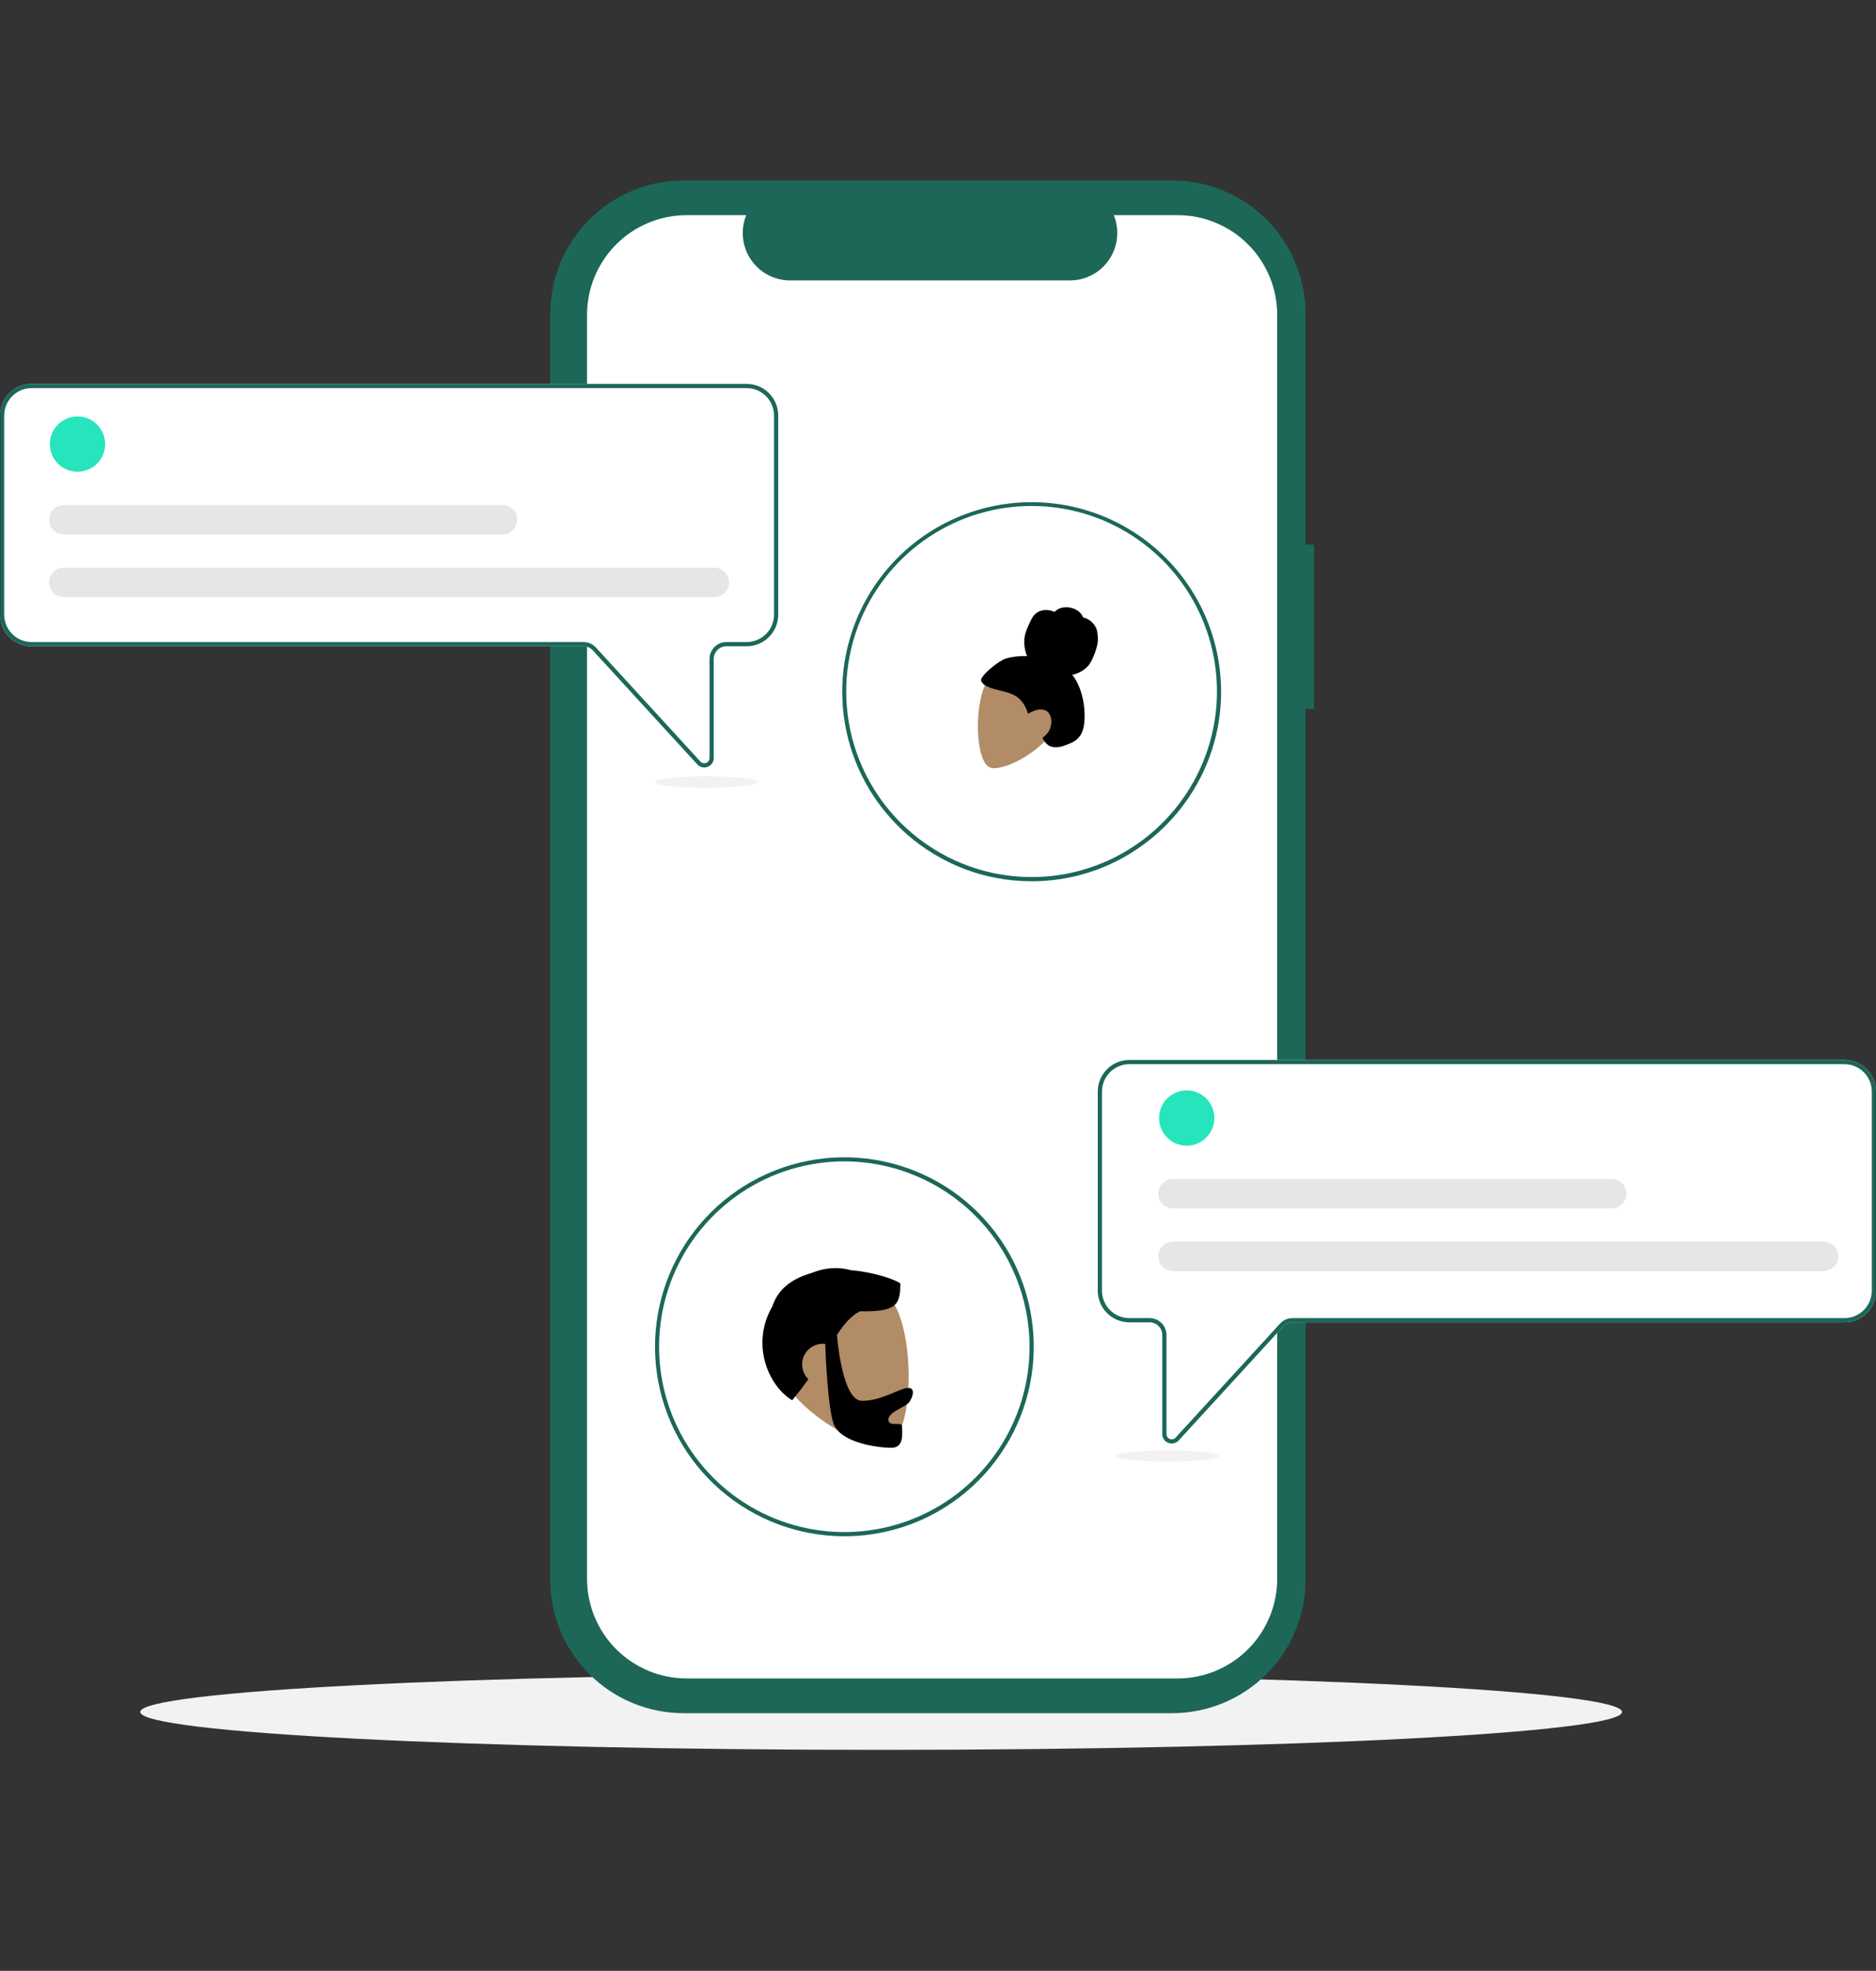 <svg width="541" height="568" viewBox="0 0 541 568" fill="none" xmlns="http://www.w3.org/2000/svg">
<rect x="0" y="0" width="541" height="568" fill="#333333" stroke="none"/>
<g clip-path="url(#clip0_0_1)">
<mask id="mask0_0_1" style="mask-type:luminance" maskUnits="userSpaceOnUse" x="0" y="0" width="541" height="568">
<path d="M541 0H0V568H541V0Z" fill="white"/>
</mask>
<g mask="url(#mask0_0_1)">
<path d="M254.109 504.319C372.109 504.319 467.767 499.428 467.767 493.394C467.767 487.36 372.109 482.468 254.109 482.468C136.109 482.468 40.452 487.36 40.452 493.394C40.452 499.428 136.109 504.319 254.109 504.319Z" fill="#F2F2F2"/>
<path d="M378.937 156.976H376.51V90.484C376.51 80.277 372.456 70.489 365.238 63.272C358.021 56.054 348.233 52 338.026 52H197.154C186.947 52 177.159 56.054 169.942 63.272C162.725 70.489 158.67 80.277 158.67 90.484V455.264C158.67 465.471 162.725 475.259 169.942 482.476C177.159 489.694 186.947 493.748 197.154 493.748H338.026C348.232 493.748 358.021 489.694 365.238 482.476C372.455 475.259 376.51 465.471 376.51 455.264V204.306H378.937V156.976Z" fill="#1C6758"/>
<path d="M368.318 90.752V454.996C368.318 462.618 365.291 469.929 359.901 475.319C354.511 480.708 347.2 483.737 339.578 483.737H198.03C190.408 483.737 183.097 480.708 177.707 475.319C172.317 469.929 169.29 462.618 169.29 454.996V90.752C169.29 83.13 172.317 75.82 177.707 70.43C183.097 65.04 190.408 62.012 198.03 62.012H215.201C214.357 64.085 214.036 66.334 214.266 68.561C214.495 70.788 215.269 72.924 216.517 74.782C217.766 76.64 219.452 78.162 221.427 79.216C223.403 80.269 225.607 80.82 227.845 80.822H308.549C310.788 80.82 312.991 80.269 314.967 79.215C316.942 78.162 318.628 76.64 319.877 74.782C321.126 72.924 321.899 70.788 322.128 68.561C322.358 66.334 322.037 64.085 321.192 62.012H339.578C347.2 62.012 354.511 65.04 359.901 70.43C365.291 75.82 368.318 83.13 368.318 90.752Z" fill="white"/>
<path d="M297.51 144.729C285.597 144.727 274.009 148.621 264.514 155.816C255.019 163.012 248.136 173.114 244.915 184.585C241.695 196.055 242.313 208.263 246.676 219.35C251.039 230.436 258.906 239.792 269.08 245.991L269.432 246.198C269.723 246.374 270.015 246.544 270.306 246.708C270.798 246.999 271.289 247.278 271.793 247.545C272.132 247.721 272.472 247.903 272.813 248.073C276.604 250.009 280.612 251.488 284.752 252.48C285.608 252.686 286.463 252.875 287.338 253.032C290.692 253.668 294.097 253.987 297.51 253.985C298.372 253.985 299.229 253.967 300.085 253.925C301.286 253.87 302.476 253.775 303.654 253.639C305.08 253.482 306.488 253.267 307.878 252.996C310.686 252.456 313.445 251.695 316.133 250.72C316.473 250.592 316.812 250.465 317.147 250.337C318.063 249.985 318.964 249.609 319.847 249.208C320.818 248.771 321.776 248.306 322.719 247.812C332.168 242.864 339.978 235.279 345.201 225.979C345.225 225.931 345.256 225.882 345.28 225.834C348.067 220.833 350.044 215.423 351.138 209.803C352.673 201.893 352.44 193.741 350.456 185.931C348.473 178.121 344.786 170.845 339.662 164.627C334.537 158.408 328.1 153.399 320.814 149.96C313.526 146.52 305.569 144.733 297.51 144.729ZM344.285 225.123C344.236 225.208 344.194 225.293 344.145 225.372C339.026 234.535 331.326 241.991 322.003 246.811C321.073 247.296 320.129 247.752 319.168 248.177C318.373 248.535 317.56 248.875 316.74 249.19C316.394 249.324 316.042 249.457 315.69 249.579C313.368 250.427 310.988 251.108 308.57 251.618C306.776 252.001 304.962 252.286 303.137 252.474C302.014 252.595 300.873 252.68 299.726 252.723C298.991 252.753 298.252 252.771 297.51 252.771C294.207 252.776 290.911 252.469 287.666 251.855C285.691 251.491 283.739 251.012 281.82 250.422C278.897 249.519 276.056 248.368 273.329 246.981C273.013 246.817 272.698 246.653 272.387 246.483C271.944 246.246 271.496 246.004 271.058 245.743C270.73 245.56 270.403 245.366 270.081 245.172C269.893 245.063 269.705 244.947 269.516 244.832C260.597 239.355 253.481 231.378 249.053 221.894C244.625 212.408 243.079 201.832 244.608 191.477C246.135 181.121 250.67 171.442 257.649 163.641C264.628 155.839 273.743 150.258 283.865 147.59C293.987 144.922 304.67 145.284 314.587 148.632C324.505 151.98 333.222 158.166 339.656 166.422C346.09 174.679 349.958 184.643 350.782 195.078C351.604 205.514 349.345 215.96 344.285 225.123Z" fill="#1C6758"/>
<path d="M203.086 221.19C202.708 221.189 202.334 221.11 201.989 220.957C201.644 220.804 201.334 220.58 201.079 220.301L170.96 187.443C170.618 187.07 170.203 186.774 169.74 186.57C169.278 186.366 168.778 186.261 168.273 186.261H9.11C6.695 186.258 4.379 185.297 2.671 183.589C0.963 181.881 0.003 179.566 0 177.151V119.753C0.003 117.337 0.963 115.022 2.671 113.314C4.379 111.606 6.695 110.645 9.11 110.642H215.317C217.733 110.645 220.049 111.606 221.757 113.314C223.465 115.022 224.425 117.337 224.428 119.753V177.151C224.425 179.566 223.465 181.881 221.757 183.589C220.049 185.297 217.733 186.258 215.317 186.261H209.471C208.505 186.262 207.579 186.646 206.895 187.33C206.212 188.013 205.828 188.939 205.827 189.906V218.454C205.829 219.005 205.664 219.544 205.352 219.999C205.042 220.454 204.599 220.803 204.084 221.001C203.766 221.125 203.428 221.189 203.086 221.19Z" fill="white"/>
<path d="M203.086 221.19C202.708 221.189 202.334 221.11 201.989 220.957C201.644 220.804 201.334 220.58 201.079 220.301L170.96 187.443C170.618 187.07 170.203 186.774 169.74 186.57C169.278 186.366 168.778 186.261 168.273 186.261H9.11C6.695 186.258 4.379 185.297 2.671 183.589C0.963 181.881 0.003 179.566 0 177.151V119.753C0.003 117.337 0.963 115.022 2.671 113.314C4.379 111.606 6.695 110.645 9.11 110.642H215.317C217.733 110.645 220.049 111.606 221.757 113.314C223.465 115.022 224.425 117.337 224.428 119.753V177.151C224.425 179.566 223.465 181.881 221.757 183.589C220.049 185.297 217.733 186.258 215.317 186.261H209.471C208.505 186.262 207.579 186.646 206.895 187.33C206.212 188.013 205.828 188.939 205.827 189.906V218.454C205.829 219.005 205.664 219.544 205.352 219.999C205.042 220.454 204.599 220.803 204.084 221.001C203.766 221.125 203.428 221.189 203.086 221.19ZM9.11 111.856C7.017 111.859 5.01 112.691 3.529 114.172C2.049 115.652 1.216 117.659 1.214 119.753V177.151C1.216 179.244 2.049 181.251 3.529 182.731C5.01 184.212 7.017 185.044 9.11 185.047H168.273C168.946 185.047 169.613 185.188 170.229 185.459C170.845 185.73 171.399 186.127 171.854 186.623L201.974 219.48C202.181 219.706 202.451 219.864 202.749 219.933C203.047 220.002 203.359 219.98 203.644 219.869C203.93 219.758 204.175 219.564 204.347 219.312C204.52 219.059 204.612 218.76 204.613 218.454V189.906C204.614 188.618 205.127 187.382 206.038 186.471C206.948 185.56 208.183 185.048 209.471 185.047H215.317C217.411 185.044 219.418 184.212 220.898 182.731C222.379 181.251 223.212 179.244 223.214 177.151V119.753C223.212 117.659 222.379 115.652 220.898 114.172C219.418 112.691 217.411 111.859 215.317 111.856H9.11Z" fill="#1C6758"/>
<path d="M22.347 135.962C26.75 135.962 30.319 132.393 30.319 127.99C30.319 123.587 26.75 120.018 22.347 120.018C17.944 120.018 14.375 123.587 14.375 127.99C14.375 132.393 17.944 135.962 22.347 135.962Z" fill="#26E5BC"/>
<path d="M206.017 172.102H18.411C17.852 172.102 17.299 171.992 16.782 171.779C16.266 171.566 15.797 171.253 15.401 170.858C15.006 170.463 14.692 169.994 14.478 169.478C14.264 168.962 14.154 168.409 14.154 167.85C14.154 167.291 14.264 166.738 14.478 166.222C14.692 165.705 15.006 165.237 15.401 164.842C15.797 164.446 16.266 164.134 16.782 163.92C17.299 163.707 17.852 163.597 18.411 163.598H206.017C207.144 163.6 208.224 164.048 209.02 164.845C209.816 165.642 210.263 166.723 210.263 167.85C210.263 168.976 209.816 170.057 209.02 170.854C208.224 171.651 207.144 172.1 206.017 172.102Z" fill="#E6E6E6"/>
<path d="M144.899 154.032H18.411C17.852 154.032 17.299 153.923 16.782 153.71C16.266 153.496 15.797 153.183 15.401 152.788C15.006 152.394 14.692 151.924 14.478 151.408C14.264 150.892 14.154 150.339 14.154 149.78C14.154 149.222 14.264 148.668 14.478 148.152C14.692 147.635 15.006 147.167 15.401 146.772C15.797 146.377 16.266 146.064 16.782 145.85C17.299 145.637 17.852 145.528 18.411 145.529H144.899C146.027 145.529 147.108 145.977 147.905 146.774C148.703 147.571 149.151 148.653 149.151 149.78C149.151 150.908 148.703 151.989 147.905 152.786C147.108 153.584 146.027 154.032 144.899 154.032Z" fill="#E6E6E6"/>
<path d="M336.916 415.842C336.401 415.644 335.958 415.295 335.648 414.84C335.336 414.385 335.171 413.846 335.173 413.295V384.747C335.172 383.781 334.788 382.854 334.105 382.171C333.421 381.487 332.495 381.103 331.529 381.102H325.682C323.267 381.099 320.951 380.139 319.243 378.431C317.535 376.723 316.575 374.407 316.572 371.992V314.594C316.575 312.179 317.535 309.863 319.243 308.155C320.951 306.447 323.267 305.486 325.682 305.484H531.89C534.305 305.486 536.621 306.447 538.329 308.155C540.037 309.863 540.997 312.179 541 314.594V371.992C540.997 374.407 540.037 376.723 538.329 378.431C536.621 380.139 534.305 381.099 531.89 381.102H372.727C372.222 381.103 371.722 381.208 371.26 381.411C370.797 381.615 370.382 381.912 370.041 382.284L339.921 415.141C339.667 415.421 339.356 415.645 339.011 415.798C338.666 415.951 338.292 416.03 337.914 416.031C337.572 416.03 337.234 415.966 336.916 415.842Z" fill="white"/>
<path d="M336.916 415.842C336.401 415.644 335.958 415.295 335.648 414.84C335.336 414.385 335.171 413.846 335.173 413.295V384.747C335.172 383.781 334.788 382.854 334.105 382.171C333.421 381.487 332.495 381.103 331.529 381.102H325.682C323.267 381.099 320.951 380.139 319.243 378.431C317.535 376.723 316.575 374.407 316.572 371.992V314.594C316.575 312.179 317.535 309.863 319.243 308.155C320.951 306.447 323.267 305.486 325.682 305.484H531.89C534.305 305.486 536.621 306.447 538.329 308.155C540.037 309.863 540.997 312.179 541 314.594V371.992C540.997 374.407 540.037 376.723 538.329 378.431C536.621 380.139 534.305 381.099 531.89 381.102H372.727C372.222 381.103 371.722 381.208 371.26 381.411C370.797 381.615 370.382 381.912 370.041 382.284L339.921 415.141C339.667 415.421 339.356 415.645 339.011 415.798C338.666 415.951 338.292 416.03 337.914 416.031C337.572 416.03 337.234 415.966 336.916 415.842ZM325.682 306.697C323.589 306.7 321.582 307.533 320.102 309.013C318.621 310.493 317.788 312.5 317.786 314.594V371.992C317.788 374.085 318.621 376.092 320.102 377.572C321.582 379.053 323.589 379.886 325.682 379.888H331.529C332.817 379.889 334.052 380.402 334.962 381.313C335.873 382.224 336.386 383.459 336.387 384.747V413.295C336.388 413.601 336.48 413.9 336.652 414.153C336.825 414.405 337.07 414.599 337.356 414.711C337.641 414.822 337.953 414.843 338.251 414.774C338.549 414.705 338.819 414.547 339.026 414.321L369.146 381.464C369.601 380.968 370.155 380.571 370.771 380.3C371.387 380.029 372.054 379.889 372.727 379.888H531.89C533.983 379.886 535.99 379.053 537.47 377.572C538.951 376.092 539.784 374.085 539.786 371.992V314.594C539.784 312.5 538.951 310.493 537.47 309.013C535.99 307.533 533.983 306.7 531.89 306.697H325.682Z" fill="#1C6758"/>
<path d="M243.489 442.757C230.35 442.753 217.652 438.011 207.726 429.403C197.799 420.794 191.309 408.894 189.446 395.887C187.584 382.88 190.473 369.638 197.585 358.589C204.696 347.54 215.553 339.425 228.163 335.734C240.773 332.042 254.292 333.021 266.239 338.491C278.187 343.96 287.761 353.554 293.207 365.512C298.652 377.47 299.604 390.991 295.887 403.594C292.17 416.197 284.034 427.037 272.971 434.127C264.173 439.768 253.94 442.763 243.489 442.757ZM243.489 334.714C232.923 334.713 222.595 337.845 213.809 343.715C205.023 349.584 198.176 357.927 194.132 367.689C190.088 377.45 189.03 388.191 191.091 398.554C193.152 408.917 198.24 418.436 205.711 425.907C213.182 433.378 222.701 438.466 233.064 440.527C243.426 442.588 254.168 441.529 263.929 437.486C273.691 433.442 282.034 426.594 287.903 417.809C293.773 409.023 296.905 398.694 296.903 388.128C296.888 373.967 291.255 360.391 281.241 350.377C271.227 340.363 257.651 334.73 243.489 334.714Z" fill="#1C6758"/>
<path d="M342.226 330.196C346.629 330.196 350.198 326.627 350.198 322.224C350.198 317.822 346.629 314.253 342.226 314.253C337.823 314.253 334.254 317.822 334.254 322.224C334.254 326.627 337.823 330.196 342.226 330.196Z" fill="#26E5BC"/>
<path d="M525.896 366.336H338.29C337.731 366.337 337.178 366.227 336.662 366.014C336.145 365.8 335.676 365.487 335.28 365.092C334.885 364.697 334.572 364.228 334.358 363.712C334.144 363.196 334.034 362.643 334.034 362.084C334.034 361.525 334.144 360.972 334.358 360.456C334.572 359.94 334.885 359.471 335.28 359.076C335.676 358.681 336.145 358.368 336.662 358.154C337.178 357.941 337.731 357.831 338.29 357.832H525.896C527.024 357.832 528.105 358.28 528.903 359.078C529.7 359.875 530.148 360.956 530.148 362.084C530.148 363.212 529.7 364.293 528.903 365.09C528.105 365.888 527.024 366.336 525.896 366.336Z" fill="#E6E6E6"/>
<path d="M464.778 348.266H338.29C337.731 348.267 337.178 348.157 336.662 347.944C336.145 347.731 335.676 347.418 335.28 347.022C334.885 346.628 334.572 346.159 334.358 345.643C334.144 345.126 334.034 344.573 334.034 344.014C334.034 343.456 334.144 342.902 334.358 342.386C334.572 341.87 334.885 341.401 335.28 341.006C335.676 340.611 336.145 340.298 336.662 340.085C337.178 339.872 337.731 339.762 338.29 339.763H464.778C465.905 339.764 466.985 340.213 467.782 341.01C468.578 341.807 469.025 342.888 469.025 344.014C469.025 345.141 468.578 346.222 467.782 347.019C466.985 347.816 465.905 348.265 464.778 348.266Z" fill="#E6E6E6"/>
<path d="M336.659 421.276C344.873 421.276 351.532 420.537 351.532 419.625C351.532 418.714 344.873 417.974 336.659 417.974C328.444 417.974 321.785 418.714 321.785 419.625C321.785 420.537 328.444 421.276 336.659 421.276Z" fill="#F2F2F2"/>
<path d="M203.73 227.042C211.944 227.042 218.603 226.303 218.603 225.391C218.603 224.479 211.944 223.74 203.73 223.74C195.515 223.74 188.856 224.479 188.856 225.391C188.856 226.303 195.515 227.042 203.73 227.042Z" fill="#F2F2F2"/>
<path d="M221.471 382.34C222.958 361.107 252.475 365.778 258.216 376.494C263.958 387.211 263.275 414.396 255.855 416.311C248.435 418.226 219.983 403.573 221.471 382.34Z" fill="#B28B67"/>
<path d="M234.005 366.899C237.889 365.272 241.921 365.089 245.325 366.063C251.997 366.637 257.955 368.674 259.643 369.884C259.643 376.209 258.419 378.086 247.965 377.921C245.396 379.279 243.422 381.619 241.365 384.687C241.388 384.998 242.778 403.73 248.588 403.731C254.446 403.731 259.417 400.006 261.988 400.006C263.862 400.007 263.443 402.354 262.201 404.096C261.176 405.532 256.186 406.916 256.186 409.143C256.186 411.37 260.129 409.648 260.129 410.969C260.129 413.153 260.821 417.261 257.036 417.261C253.204 417.261 242.216 415.862 240.333 410.167C238.736 405.337 238.13 391.433 237.982 387.32C237.748 387.292 237.51 387.276 237.267 387.276C233.984 387.276 231.323 389.941 231.323 393.229C231.323 394.898 232.009 396.406 233.114 397.487C231.738 399.432 230.196 401.463 228.43 403.558C221.794 399.571 216.274 387.644 222.762 376.432C224.555 370.939 229.21 368.261 234.005 366.899Z" fill="black"/>
<path d="M306.852 200.509C305.941 187.519 287.858 190.377 284.341 196.933C280.824 203.489 281.242 220.119 285.787 221.291C290.334 222.463 307.764 213.499 306.852 200.509Z" fill="#B28B67"/>
<path fill-rule="evenodd" clip-rule="evenodd" d="M290.096 189.793C292.086 189.186 294.976 188.98 296.191 189.119C295.5 187.462 295.225 185.617 295.449 183.819C295.667 182.073 296.447 180.586 297.168 179.028C297.501 178.31 297.878 177.595 298.44 177.046C299.013 176.486 299.738 176.117 300.497 175.941C301.275 175.76 302.088 175.776 302.867 175.939C303.212 176.012 303.521 176.169 303.859 176.257C304.205 176.347 304.373 176.13 304.624 175.912C305.23 175.388 306.117 175.129 306.883 175.036C307.742 174.932 308.634 175.062 309.454 175.344C310.251 175.619 311.017 176.066 311.594 176.716C311.85 177.006 312.084 177.336 312.235 177.699C312.297 177.848 312.308 177.937 312.457 177.992C312.595 178.043 312.755 178.044 312.898 178.092C314.273 178.558 315.449 179.621 316.09 180.985C316.463 181.781 316.64 183.183 316.592 184.753C316.543 186.324 315.125 190.423 313.798 191.918C312.614 193.252 310.873 194.133 309.194 194.518C310.309 195.793 311.05 197.385 311.6 199.005C312.196 200.764 312.565 202.592 312.701 204.454C312.83 206.224 312.842 208.096 312.428 209.827C312.039 211.447 311.21 212.775 309.824 213.618C309.189 214.004 308.507 214.294 307.82 214.559C307.143 214.82 306.464 215.075 305.755 215.221C304.413 215.498 302.867 215.451 301.833 214.383C301.461 213.998 301.051 213.514 300.78 213.044C300.682 212.874 300.623 212.764 300.742 212.599C300.884 212.4 301.114 212.249 301.296 212.094C302.338 211.211 302.984 210.031 303.146 208.63C303.311 207.209 302.929 205.373 301.547 204.753C299.841 203.987 297.962 204.866 296.445 205.686C295.8 203.411 294.477 201.362 292.402 200.319C290.107 199.165 287.472 199.03 285.114 198.039C284.499 197.781 283.873 197.488 283.42 196.962C283.231 196.743 283.009 196.457 282.933 196.167C282.834 195.785 283.081 195.465 283.271 195.167C284.28 193.589 288.105 190.4 290.096 189.793Z" fill="black"/>
</g>
</g>
<defs>
<clipPath id="clip0_0_1">
<rect width="541" height="568" fill="white"/>
</clipPath>
</defs>
</svg>
